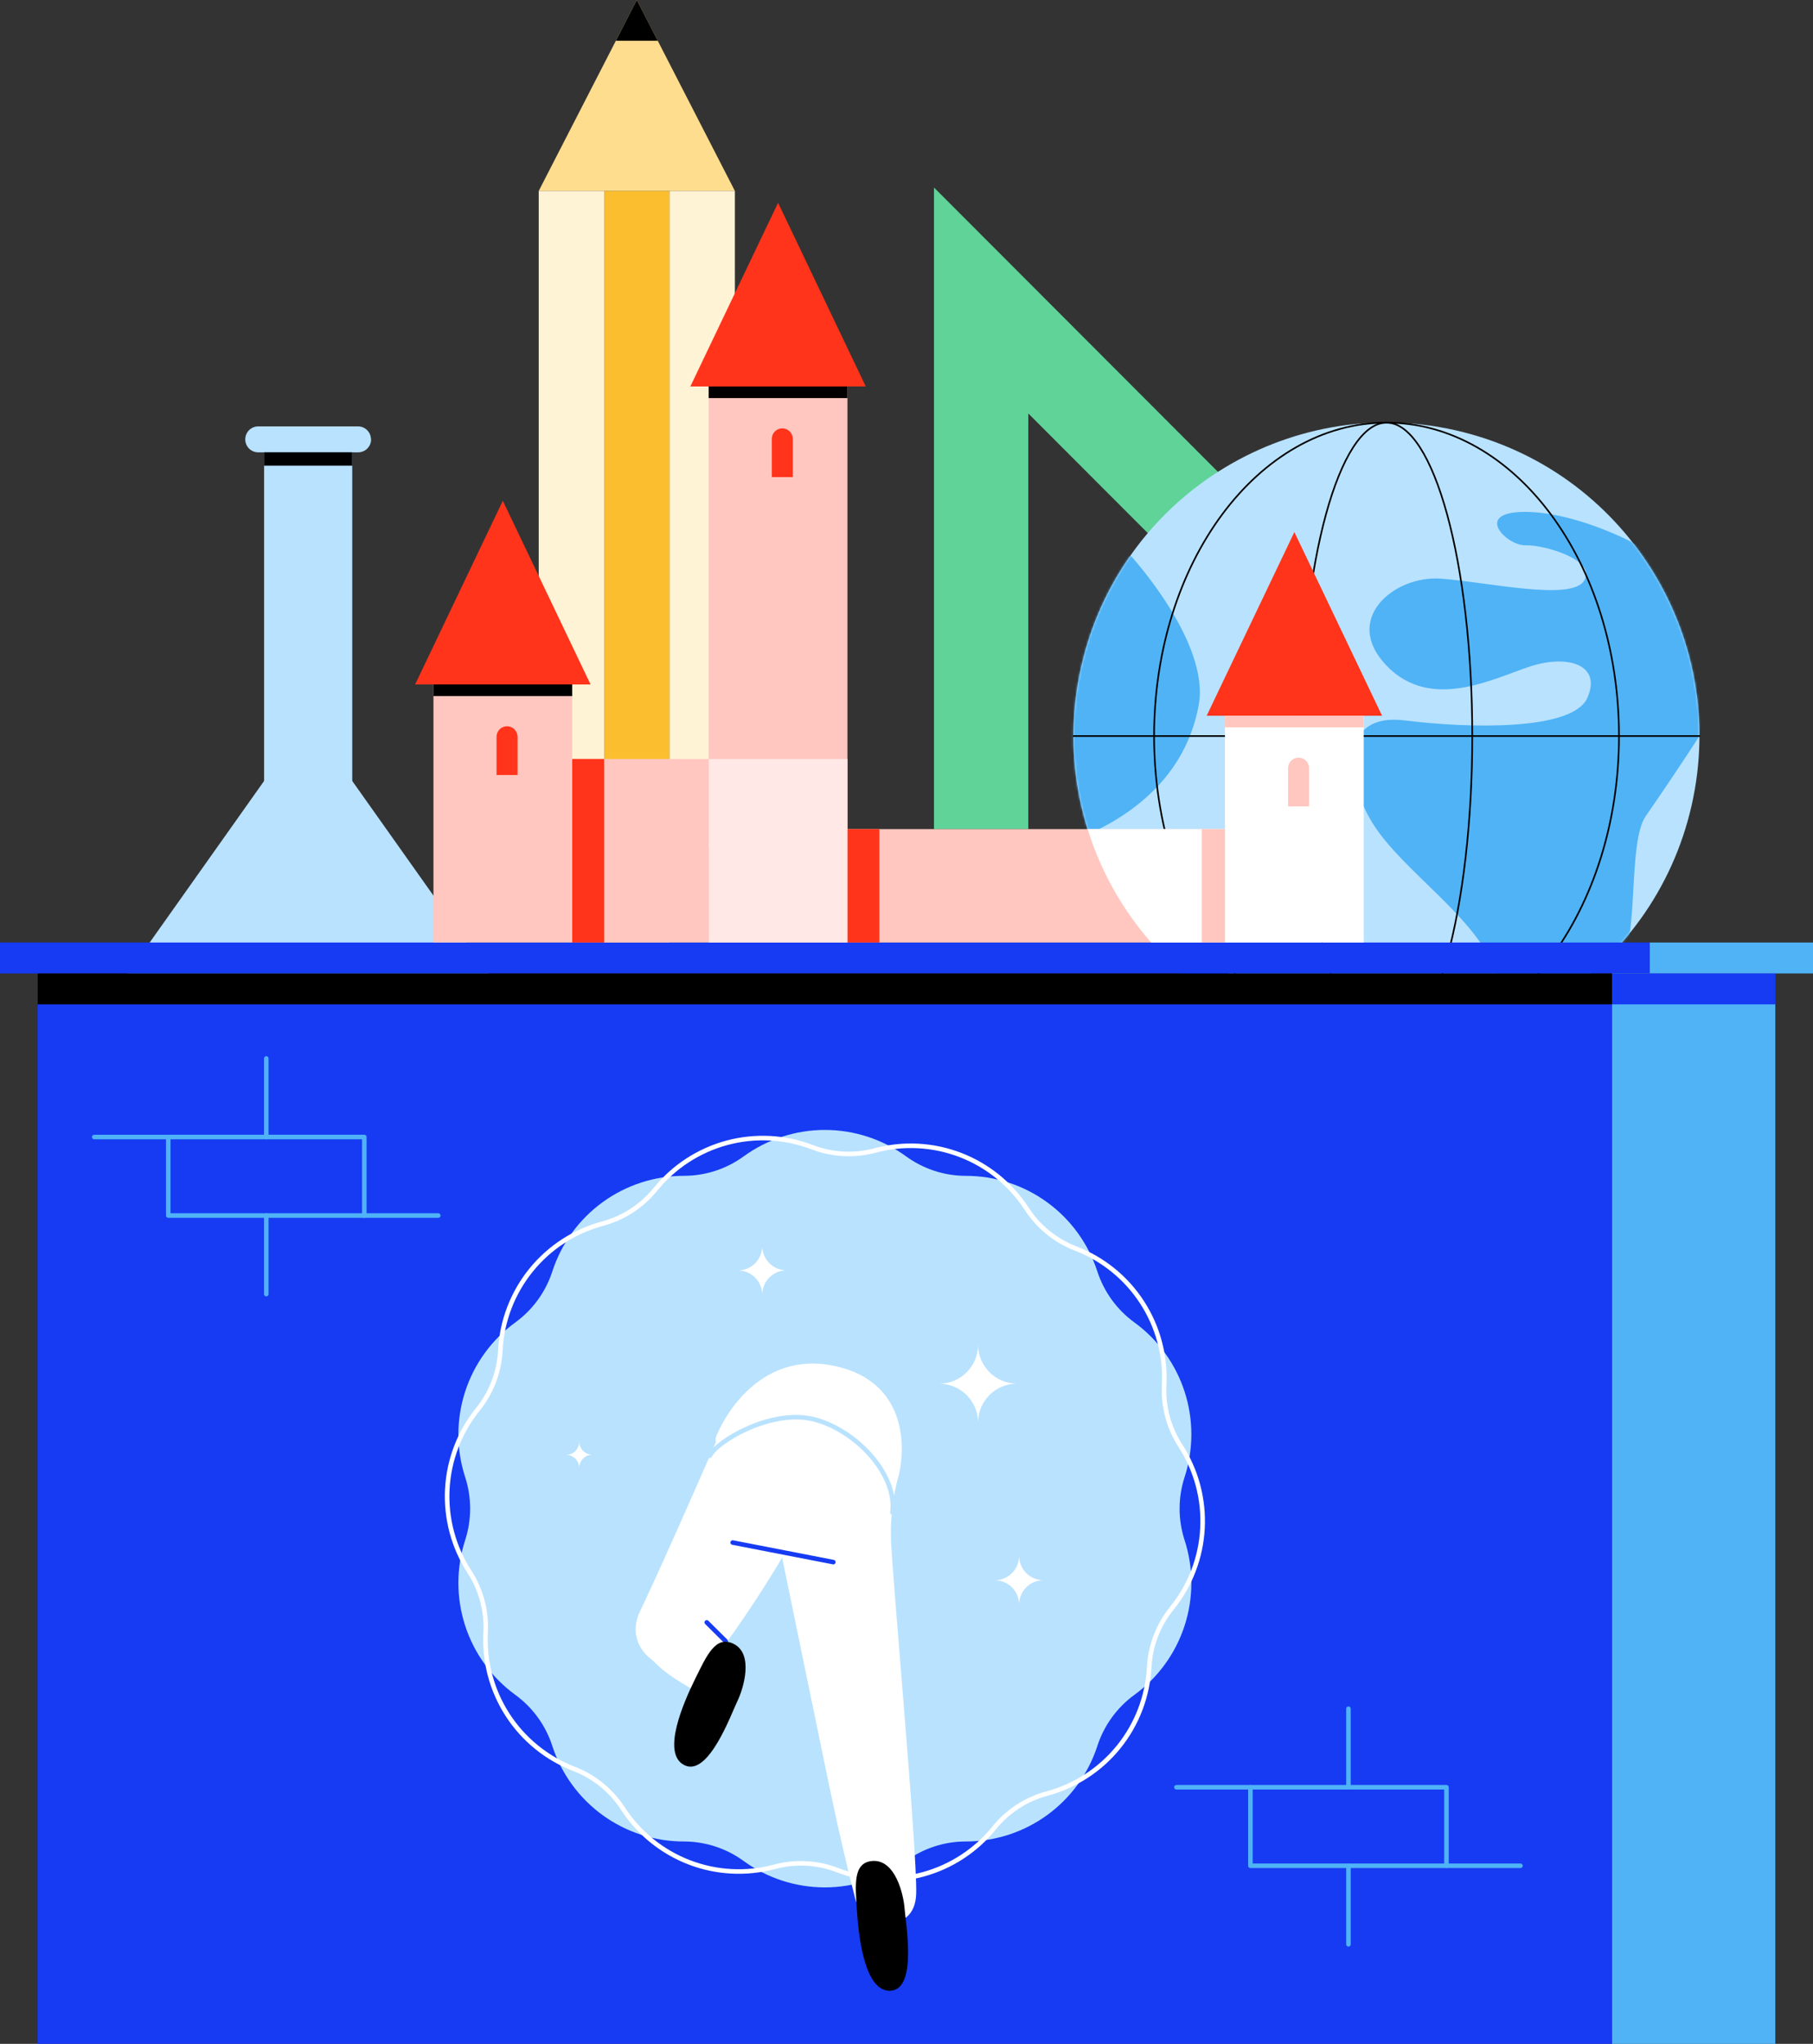 <svg width="839" height="946" viewBox="0 0 839 946" fill="none" xmlns="http://www.w3.org/2000/svg">
<rect x="0" y="0" width="839" height="946" fill="#333333" stroke="none"/>
<path fill-rule="evenodd" clip-rule="evenodd" d="M142.607 332.659L258.248 495.94C258.872 496.812 259.244 497.841 259.321 498.912C259.399 499.983 259.18 501.054 258.688 502.009C258.196 502.963 257.451 503.762 256.534 504.319C255.618 504.876 254.565 505.168 253.493 505.163H31.736C30.668 505.16 29.621 504.862 28.709 504.303C27.798 503.744 27.058 502.945 26.569 501.994C26.08 501.042 25.861 499.974 25.936 498.907C26.012 497.839 26.379 496.813 26.997 495.94L142.607 332.659Z" fill="#B9E2FE"/>
<path fill-rule="evenodd" clip-rule="evenodd" d="M171.676 203.36C171.676 201.767 171.044 200.238 169.919 199.111C168.794 197.984 167.268 197.351 165.677 197.351H119.496C117.904 197.351 116.378 197.984 115.253 199.111C114.128 200.238 113.496 201.767 113.496 203.36C113.496 204.954 114.128 206.482 115.253 207.609C116.378 208.736 117.904 209.369 119.496 209.369H165.737C167.328 209.369 168.854 208.736 169.979 207.609C171.104 206.482 171.736 204.954 171.736 203.36H171.676Z" fill="#B9E2FE"/>
<path d="M163.006 203.36H122.225V369.134H163.006V203.36Z" fill="#B9E2FE"/>
<path fill-rule="evenodd" clip-rule="evenodd" d="M616.088 270.947H555.328L475.865 191.372V383.751H432.219V86.785L616.088 270.947Z" fill="#60D399"/>
<path d="M309.829 88.362H279.576V443.18H309.829V88.362Z" fill="#FBBE2E"/>
<path d="M340.083 88.362H309.83V392.224H340.083V88.362Z" fill="#FFF3D6"/>
<path d="M279.561 88.362H249.309V392.224H279.561V88.362Z" fill="#FFF3D6"/>
<path fill-rule="evenodd" clip-rule="evenodd" d="M294.695 0L340.081 88.363H249.309L294.695 0Z" fill="#FEDD8E"/>
<path fill-rule="evenodd" clip-rule="evenodd" d="M294.695 0L304.384 18.868H285.006L294.695 0Z" fill="black"/>
<path d="M782.848 372.68C800.514 294.545 751.595 216.86 673.584 199.166C595.573 181.472 518.012 230.468 500.345 308.603C482.679 386.737 531.598 464.422 609.609 482.117C687.62 499.811 765.181 450.815 782.848 372.68Z" fill="#B9E2FE"/>
<mask id="mask0_450:22447" style="mask-type:alpha" maskUnits="userSpaceOnUse" x="496" y="195" width="291" height="291">
<path d="M782.848 372.68C800.514 294.545 751.595 216.86 673.584 199.166C595.573 181.472 518.012 230.468 500.345 308.603C482.679 386.737 531.598 464.422 609.609 482.117C687.62 499.811 765.181 450.815 782.848 372.68Z" fill="#B9E2FE"/>
</mask>
<g mask="url(#mask0_450:22447)">
<path fill-rule="evenodd" clip-rule="evenodd" d="M755.487 251.057C755.487 251.057 728.28 236.635 705.001 236.936C681.723 237.236 697.502 252.679 705.916 252.379C714.331 252.079 738.914 259.034 733.109 268.723C727.305 278.413 688.113 269.339 666.62 267.822C645.126 266.305 620.948 286.585 641.647 308.083C662.345 329.58 691.398 313.836 708.331 308.383C725.265 302.93 741.328 307.482 734.624 322.925C727.92 338.368 679.609 337.151 650.001 333.441C620.394 329.73 621.578 358.874 635.182 380.972C648.786 403.07 683.643 424.853 692.103 449.685C695.762 460.411 729.809 472.76 749.218 447.807C758.877 435.369 752.967 390.166 761.637 377.667C775.811 357.221 786.475 340.606 786.475 340.606C786.475 340.606 793.884 273.035 755.487 251.057Z" fill="#4FB3F6"/>
<path fill-rule="evenodd" clip-rule="evenodd" d="M523.247 257.171C523.247 257.171 559.933 297.191 554.744 326.185C549.554 355.178 529.246 374.542 504.003 385.929C469.911 355.929 496.159 264.833 523.247 257.171Z" fill="#4FB3F6"/>
<path fill-rule="evenodd" clip-rule="evenodd" d="M507.827 396.205C507.827 396.205 548.324 395.093 555.268 409.139C562.213 423.185 568.212 454.583 575.142 469.56C582.071 484.537 499.248 435.744 507.827 396.205Z" fill="#163BF3"/>
</g>
<path d="M496.818 340.681H786.474" stroke="black" stroke-width="0.76" stroke-linecap="round" stroke-linejoin="round"/>
<path d="M641.646 195.624C663.544 195.624 681.318 260.626 681.318 340.681C681.318 420.736 663.544 485.739 641.646 485.739C619.748 485.739 601.975 420.736 601.975 340.681C601.975 260.626 619.748 195.624 641.646 195.624Z" stroke="black" stroke-width="0.76" stroke-linecap="round" stroke-linejoin="round"/>
<path d="M641.647 485.739C701.057 485.739 749.218 420.794 749.218 340.681C749.218 260.568 701.057 195.624 641.647 195.624C582.237 195.624 534.076 260.568 534.076 340.681C534.076 420.794 582.237 485.739 641.647 485.739Z" stroke="black" stroke-width="0.76" stroke-linecap="round" stroke-linejoin="round"/>
<path d="M746.023 450.556H17.443V946H746.023V450.556Z" fill="#163BF3"/>
<path d="M763.466 436.24H0V450.556H763.466V436.24Z" fill="#163BF3"/>
<path d="M746.023 450.556H17.443V464.873H746.023V450.556Z" fill="black"/>
<path d="M839.001 436.24H763.467V450.556H839.001V436.24Z" fill="#4FB3F6"/>
<path d="M821.557 450.556H746.023V946H821.557V450.556Z" fill="#4FB3F6"/>
<path d="M821.557 450.556H746.023V464.873H821.557V450.556Z" fill="#163BF3"/>
<path d="M168.587 526.255H77.859V562.609H168.587V526.255Z" stroke="#4FB3F6" stroke-width="2.11" stroke-linecap="round" stroke-linejoin="round"/>
<path d="M669.38 827.217H578.652V863.571H669.38V827.217Z" stroke="#4FB3F6" stroke-width="2.11" stroke-linecap="round" stroke-linejoin="round"/>
<path d="M77.859 526.27H43.617" stroke="#4FB3F6" stroke-width="2.11" stroke-linecap="round" stroke-linejoin="round"/>
<path d="M578.652 827.217H544.41" stroke="#4FB3F6" stroke-width="2.11" stroke-linecap="round" stroke-linejoin="round"/>
<path d="M202.828 562.609H168.586" stroke="#4FB3F6" stroke-width="2.11" stroke-linecap="round" stroke-linejoin="round"/>
<path d="M703.621 863.571H669.379" stroke="#4FB3F6" stroke-width="2.11" stroke-linecap="round" stroke-linejoin="round"/>
<path d="M123.23 489.916V526.27" stroke="#4FB3F6" stroke-width="2.11" stroke-linecap="round" stroke-linejoin="round"/>
<path d="M624.023 790.877V827.217" stroke="#4FB3F6" stroke-width="2.11" stroke-linecap="round" stroke-linejoin="round"/>
<path d="M123.23 562.609V598.964" stroke="#4FB3F6" stroke-width="2.11" stroke-linecap="round" stroke-linejoin="round"/>
<path d="M624.023 863.571V899.911" stroke="#4FB3F6" stroke-width="2.11" stroke-linecap="round" stroke-linejoin="round"/>
<path d="M631.087 331.277H566.877V436.24H631.087V331.277Z" fill="white"/>
<path fill-rule="evenodd" clip-rule="evenodd" d="M598.991 246.265L639.578 331.277H558.404L598.991 246.265Z" fill="#FF341A"/>
<path d="M566.877 383.751H392.172V436.24H566.877V383.751Z" fill="#FFC7BF"/>
<path fill-rule="evenodd" clip-rule="evenodd" d="M566.952 436.24H532.71C519.354 420.995 509.339 403.114 503.312 383.751H566.952V436.24Z" fill="white"/>
<path d="M392.173 178.874H327.963V436.24H392.173V178.874Z" fill="#FFC7BF"/>
<path d="M264.803 316.795H200.594V436.24H264.803V316.795Z" fill="#FFC7BF"/>
<path fill-rule="evenodd" clip-rule="evenodd" d="M360.074 93.861L400.661 178.873H319.473L360.074 93.861Z" fill="#FF341A"/>
<path fill-rule="evenodd" clip-rule="evenodd" d="M232.69 231.783L273.292 316.796H192.104L232.69 231.783Z" fill="#FF341A"/>
<path d="M327.977 351.287H264.803V436.24H327.977V351.287Z" fill="#FFC7BF"/>
<path d="M566.892 383.751H556.168V436.24H566.892V383.751Z" fill="#FFC7BF"/>
<path d="M279.576 351.287H264.803V436.24H279.576V351.287Z" fill="#FF341A"/>
<path d="M406.946 383.751H392.172V436.24H406.946V383.751Z" fill="#FF341A"/>
<path fill-rule="evenodd" clip-rule="evenodd" d="M605.799 355.539C605.799 354.248 605.287 353.01 604.376 352.097C603.465 351.184 602.228 350.671 600.94 350.671C599.651 350.671 598.415 351.184 597.503 352.097C596.592 353.01 596.08 354.248 596.08 355.539V373.235H605.799V355.539Z" fill="#FFC7BF"/>
<path fill-rule="evenodd" clip-rule="evenodd" d="M366.885 203.135C366.885 201.844 366.373 200.606 365.462 199.693C364.55 198.78 363.314 198.268 362.026 198.268C360.737 198.268 359.501 198.78 358.589 199.693C357.678 200.606 357.166 201.844 357.166 203.135V220.831H366.885V203.135Z" fill="#FF341A"/>
<path fill-rule="evenodd" clip-rule="evenodd" d="M239.5 341.012C239.5 339.721 238.988 338.483 238.077 337.57C237.166 336.657 235.93 336.145 234.641 336.145C233.352 336.145 232.116 336.657 231.205 337.57C230.293 338.483 229.781 339.721 229.781 341.012V358.708H239.5V341.012Z" fill="#FF341A"/>
<path d="M631.087 331.277H566.877V336.655H631.087V331.277Z" fill="#FFC7BF"/>
<path d="M392.173 178.874H327.963V184.252H392.173V178.874Z" fill="black"/>
<path d="M264.803 316.795H200.594V322.174H264.803V316.795Z" fill="black"/>
<path d="M392.173 351.287H327.963V436.24H392.173V351.287Z" fill="#FFE8E5"/>
<path d="M163.006 209.324H122.225V215.544H163.006V209.324Z" fill="black"/>
<path fill-rule="evenodd" clip-rule="evenodd" d="M344.146 535.224C355.069 527.27 368.227 522.986 381.732 522.986C395.238 522.986 408.396 527.27 419.319 535.224C427.367 541.082 437.059 544.237 447.007 544.237C460.513 544.239 473.672 548.523 484.598 556.476C495.524 564.429 503.655 575.642 507.827 588.509C510.916 597.976 516.91 606.225 524.956 612.079C535.883 620.028 544.017 631.239 548.19 644.104C552.364 656.969 552.363 670.827 548.189 683.691C545.114 693.167 545.114 703.375 548.189 712.85C552.366 725.714 552.368 739.573 548.194 752.439C544.02 765.304 535.885 776.515 524.956 784.463C516.909 790.326 510.919 798.586 507.842 808.063C503.667 820.938 495.526 832.156 484.588 840.107C473.65 848.059 460.477 852.334 446.962 852.32C437.014 852.321 427.322 855.476 419.274 861.333C408.351 869.286 395.193 873.57 381.688 873.57C368.182 873.57 355.024 869.286 344.101 861.333C336.053 855.476 326.361 852.321 316.413 852.32C302.906 852.322 289.745 848.041 278.816 840.091C267.888 832.141 259.753 820.929 255.578 808.063C252.51 798.585 246.525 790.323 238.479 784.463C227.555 776.511 219.424 765.3 215.253 752.435C211.082 739.57 211.085 725.713 215.261 712.85C218.336 703.375 218.336 693.167 215.261 683.691C211.087 670.828 211.086 656.972 215.256 644.108C219.427 631.244 227.556 620.032 238.479 612.079C246.526 606.223 252.516 597.967 255.593 588.494C259.77 575.619 267.911 564.4 278.848 556.446C289.785 548.493 302.957 544.213 316.473 544.222C326.421 544.222 336.114 541.067 344.161 535.209L344.146 535.224Z" fill="#B9E2FE"/>
<path d="M303.29 550.516C311.783 540 323.383 532.446 336.426 528.937C349.47 525.429 363.287 526.147 375.899 530.987V530.987C385.192 534.548 395.371 535.073 404.981 532.489V532.489C418.031 528.996 431.85 529.731 444.457 534.588C457.065 539.446 467.813 548.177 475.16 559.53C480.583 567.883 488.506 574.303 497.793 577.873V577.873C510.393 582.715 521.14 591.427 528.495 602.761C535.85 614.094 539.436 627.468 538.74 640.967V640.967C538.208 650.914 540.833 660.774 546.239 669.135V669.135C553.595 680.48 557.176 693.866 556.47 707.375C555.764 720.884 550.807 733.823 542.31 744.337V744.337C536.03 752.074 532.355 761.602 531.811 771.558C531.123 785.079 526.173 798.033 517.673 808.56C509.174 819.087 497.561 826.644 484.505 830.146C474.896 832.725 466.349 838.284 460.087 846.025C451.592 856.545 439.989 864.101 426.943 867.609C413.896 871.118 400.076 870.398 387.463 865.554V865.554C378.176 861.987 367.999 861.461 358.395 864.052V864.052C345.343 867.547 331.521 866.812 318.911 861.955C306.302 857.097 295.551 848.365 288.201 837.012V837.012C282.796 828.698 274.913 822.301 265.673 818.729V818.729C253.071 813.888 242.323 805.177 234.968 793.843C227.612 782.509 224.027 769.134 224.726 755.634V755.634C225.267 745.687 222.641 735.824 217.227 727.467V727.467C209.871 716.121 206.292 702.733 207 689.224C207.709 675.714 212.67 662.776 221.171 652.264C227.436 644.488 231.071 634.919 231.551 624.938V624.938C232.249 611.418 237.204 598.467 245.705 587.942C254.206 577.416 265.817 569.858 278.872 566.35V566.35C288.484 563.779 297.033 558.219 303.29 550.471V550.516Z" stroke="white" stroke-width="2.11" stroke-linecap="round" stroke-linejoin="round"/>
<path fill-rule="evenodd" clip-rule="evenodd" d="M332.432 664.853C332.432 664.853 306.934 723.441 296.255 745.629C285.575 767.818 318.678 783.681 334.036 763.131C348.96 743.151 361.949 720.932 361.949 720.932C361.949 720.932 378.928 803.556 383.832 827.082C388.992 851.734 392.412 865.539 395.831 879.045C398.981 891.558 423.444 896.501 423.984 876.461C424.524 856.421 412.675 727.512 412.285 711.603C412.089 701.758 413.342 691.938 416.005 682.459L332.432 664.853Z" fill="white"/>
<path d="M339.062 713.962L385.634 723.02" stroke="#163BF3" stroke-width="2.11" stroke-linecap="round" stroke-linejoin="round"/>
<path fill-rule="evenodd" clip-rule="evenodd" d="M301.971 768.403C309.755 776.891 321.934 782.239 325.969 785.244C337.038 793.401 349.562 775.239 342.947 767.382C336.333 759.525 317.329 741.333 317.329 741.333C317.329 741.333 292.326 757.888 301.971 768.403Z" fill="white"/>
<path d="M335.822 759.615L327.062 750.917" stroke="#163BF3" stroke-width="2.11" stroke-linecap="round" stroke-linejoin="round"/>
<path fill-rule="evenodd" clip-rule="evenodd" d="M339.346 760.772C331.142 756.851 327.047 766.225 321.738 776.981C316.428 787.738 305.764 811.834 316.848 817.062C327.932 822.289 338.296 793.446 341.206 787.452C344.116 781.458 348.96 765.369 339.346 760.772Z" fill="black"/>
<path fill-rule="evenodd" clip-rule="evenodd" d="M403.706 861.348C394.707 862.054 395.787 872.224 396.552 884.212C397.316 896.2 400.121 922.385 412.33 921.378C424.539 920.372 419.11 890.176 418.63 883.521C418.15 876.866 414.34 860.522 403.706 861.348Z" fill="black"/>
<path fill-rule="evenodd" clip-rule="evenodd" d="M331.472 664.718C336.812 651.829 353.655 626.485 384.253 631.849C415.3 637.302 420.25 662.84 416.02 682.46C390.087 699.916 326.088 677.607 331.472 664.718Z" fill="white"/>
<path d="M328.473 673.791C332.027 666.851 356.805 652.279 376.079 656.786C395.352 661.293 415.36 682.024 412.991 700.051" stroke="#B9E2FE" stroke-width="2.11" stroke-linecap="round" stroke-linejoin="round"/>
<path fill-rule="evenodd" clip-rule="evenodd" d="M470.616 640.396C465.856 640.396 461.289 642.285 457.916 645.65C454.543 649.014 452.637 653.58 452.618 658.348C452.586 653.588 450.676 649.034 447.304 645.679C443.932 642.324 439.372 640.441 434.619 640.441C439.393 640.441 443.971 638.542 447.346 635.161C450.721 631.781 452.618 627.195 452.618 622.414C452.63 627.188 454.531 631.761 457.905 635.132C461.279 638.503 465.85 640.396 470.616 640.396Z" fill="white"/>
<path fill-rule="evenodd" clip-rule="evenodd" d="M274.131 673.296C272.52 673.296 270.975 673.937 269.836 675.078C268.697 676.219 268.057 677.766 268.057 679.38C268.033 677.78 267.383 676.254 266.247 675.13C265.111 674.006 263.579 673.374 261.982 673.371C263.593 673.371 265.139 672.73 266.278 671.589C267.417 670.448 268.057 668.9 268.057 667.287C268.077 668.887 268.725 670.415 269.862 671.54C270.999 672.665 272.533 673.296 274.131 673.296Z" fill="white"/>
<path fill-rule="evenodd" clip-rule="evenodd" d="M364.005 587.968C361.017 587.968 358.152 589.156 356.04 591.272C353.927 593.388 352.741 596.257 352.741 599.25C352.729 596.265 351.537 593.407 349.426 591.301C347.314 589.195 344.456 588.013 341.477 588.013C344.465 588.009 347.33 586.817 349.442 584.699C351.554 582.58 352.741 579.709 352.741 576.716C352.753 579.702 353.944 582.561 356.055 584.67C358.165 586.778 361.024 587.964 364.005 587.968Z" fill="white"/>
<path fill-rule="evenodd" clip-rule="evenodd" d="M482.87 731.388C479.884 731.392 477.021 732.582 474.909 734.697C472.798 736.812 471.61 739.679 471.606 742.67C471.598 739.683 470.408 736.821 468.296 734.712C466.185 732.602 463.324 731.418 460.342 731.418C463.329 731.418 466.194 730.229 468.307 728.114C470.419 725.998 471.606 723.128 471.606 720.136C471.614 723.123 472.804 725.985 474.916 728.094C477.027 730.203 479.888 731.388 482.87 731.388Z" fill="white"/>
</svg>
